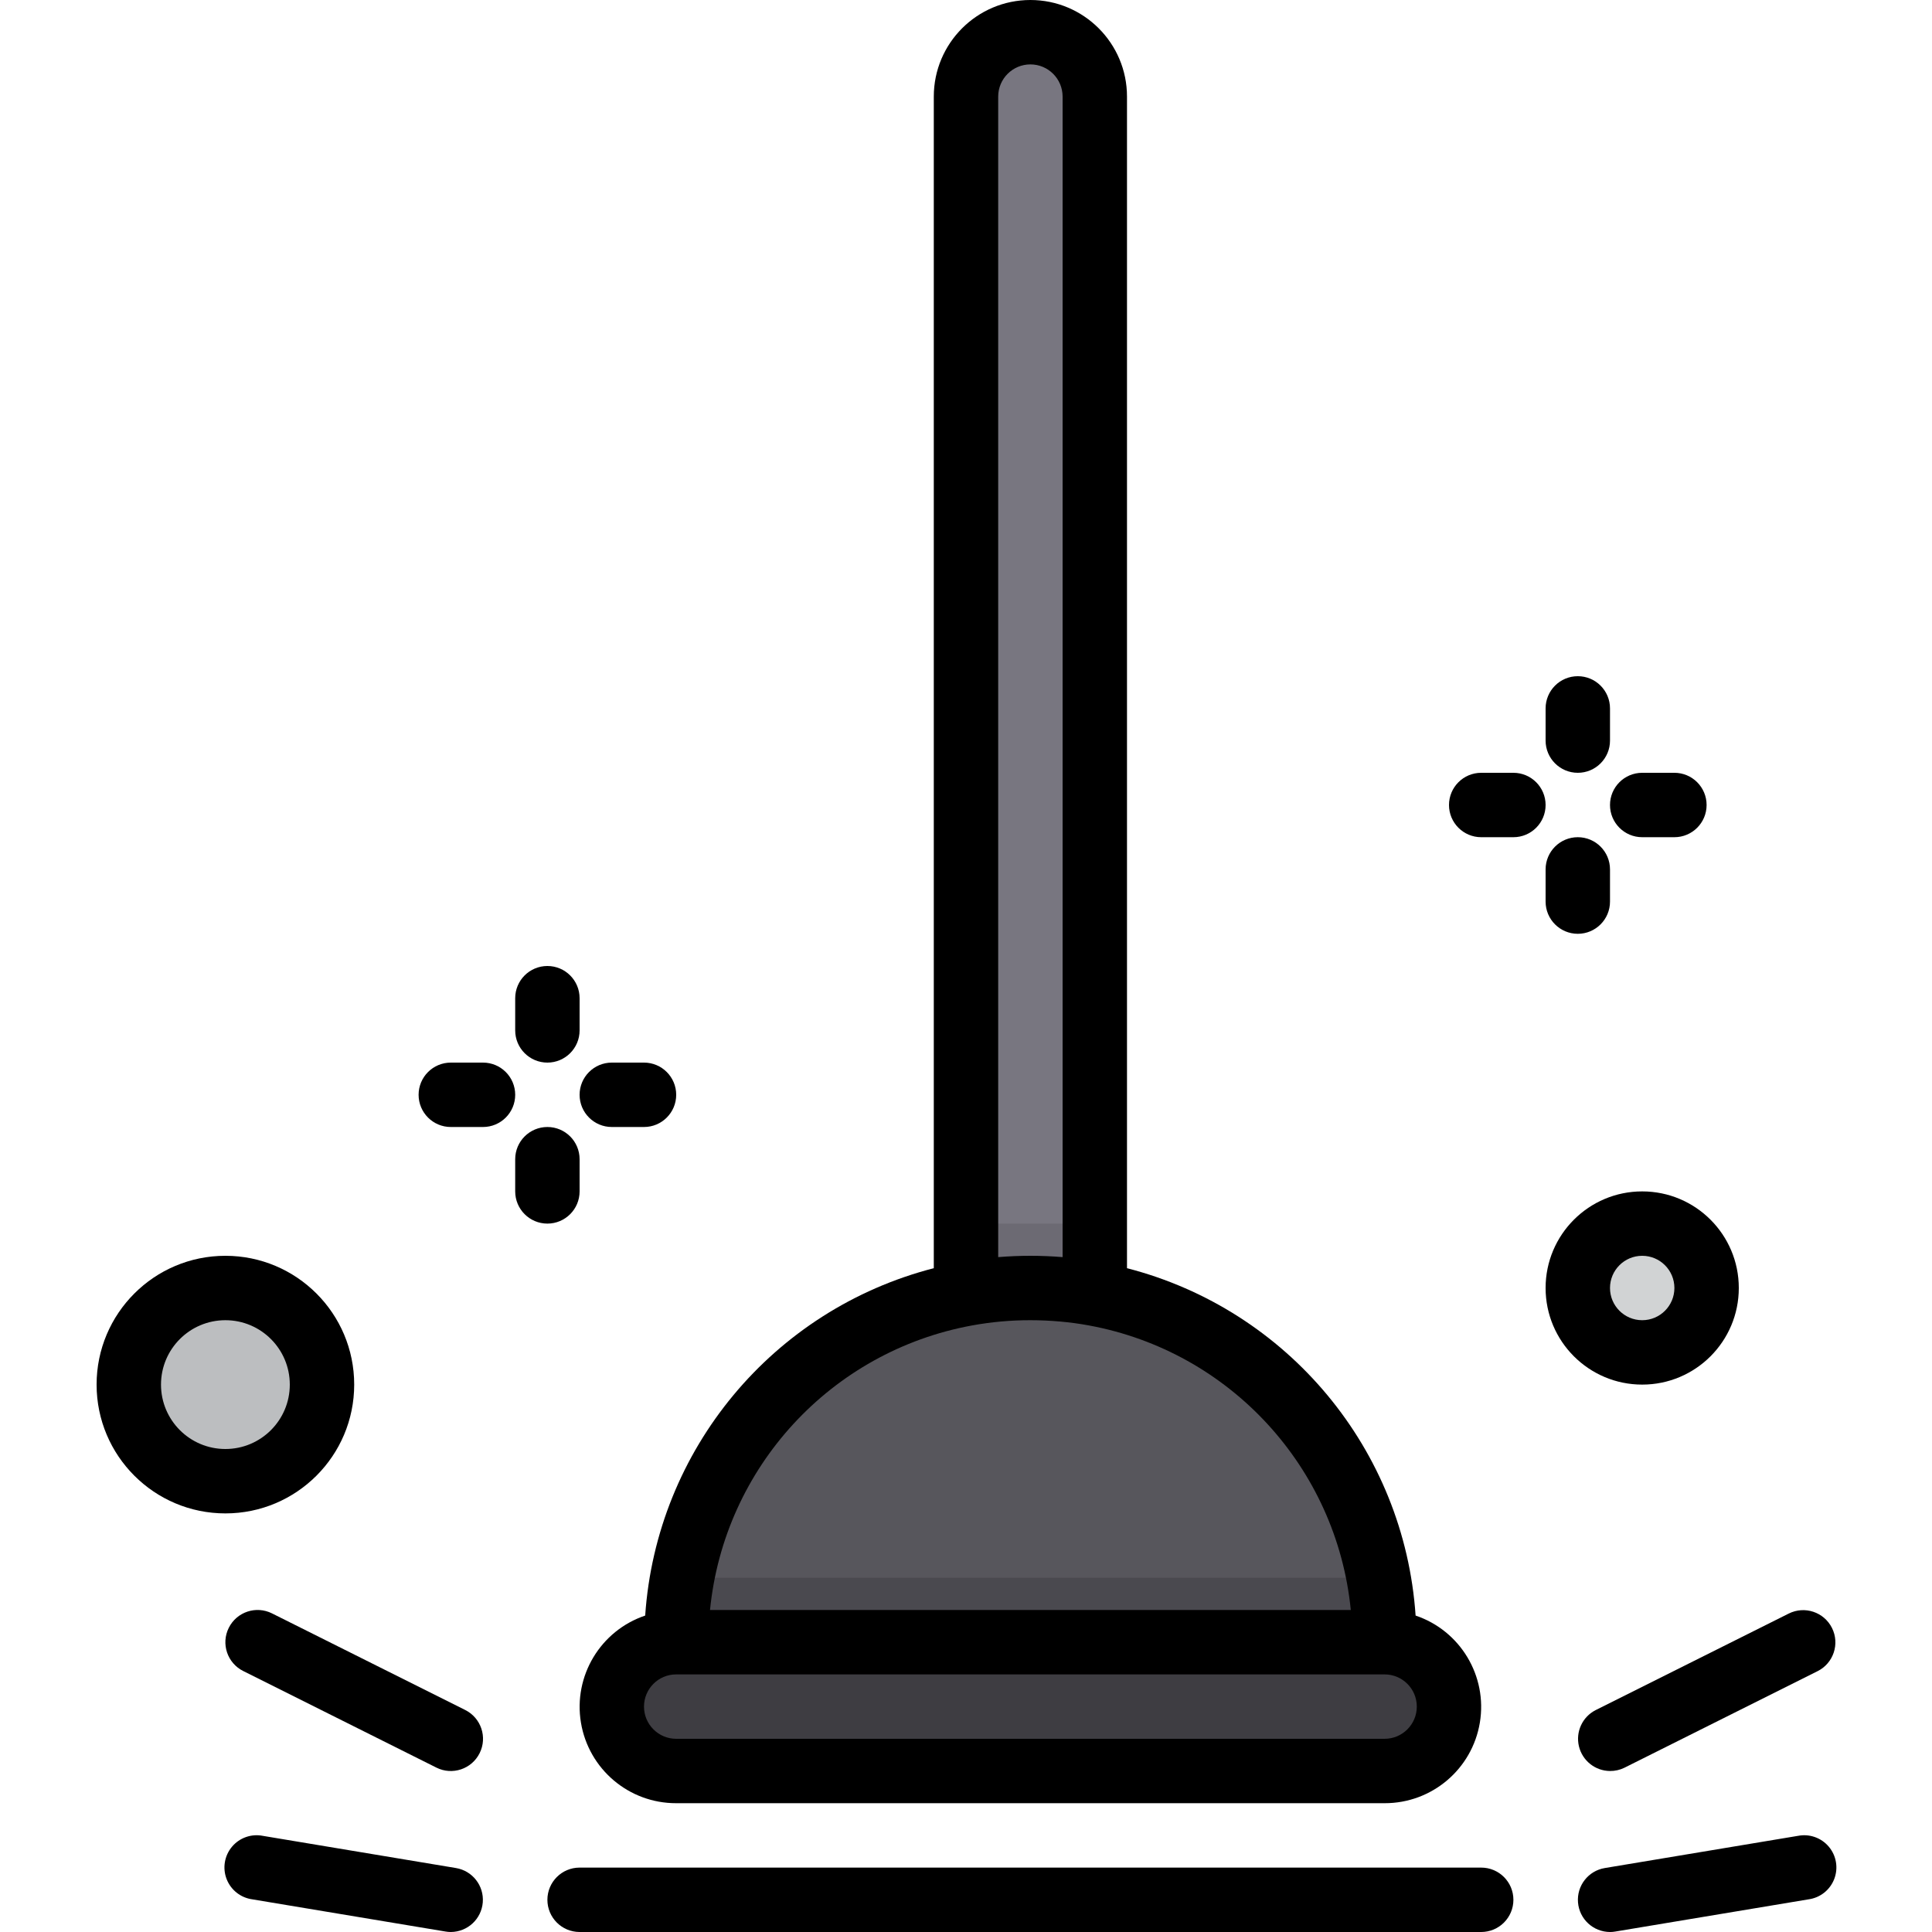 <svg height="480pt" viewBox="-24 0 480 480" width="480pt" xmlns="http://www.w3.org/2000/svg"><path d="m248 321.441v-297.441c0-8.836-7.164-16-16-16s-16 7.164-16 16v297.441c10.582-1.922 21.418-1.922 32 0zm0 0" fill="#787680"/><path d="m400 320c0 8.836-7.164 16-16 16s-16-7.164-16-16 7.164-16 16-16 16 7.164 16 16zm0 0" fill="#d1d3d4"/><path d="m56 344c0 13.254-10.746 24-24 24s-24-10.746-24-24 10.746-24 24-24 24 10.746 24 24zm0 0" fill="#bcbec0"/><path d="m216 304h32v32h-32zm0 0" fill="#6c6a73"/><path d="m144 440h176c8.836 0 16-7.164 16-16s-7.164-16-16-16h-176c-8.836 0-16 7.164-16 16s7.164 16 16 16zm0 0" fill="#3e3d42"/><path d="m320 408h-176c0-48.602 39.398-88 88-88s88 39.398 88 88zm0 0" fill="#57565c"/><path d="m320 408h-176c-.008-5.367.473-10.723 1.441-16h173.117c.969 5.277 1.449 10.633 1.441 16zm0 0" fill="#4a494f"/><path d="m136.297 401.383c-11.117 3.75-17.879 15.008-15.965 26.586 1.914 11.574 11.934 20.059 23.668 20.031h176c11.734.027 21.754-8.457 23.668-20.031 1.914-11.578-4.848-22.836-15.965-26.586-2.801-41.215-31.699-75.996-71.703-86.305v-291.078c0-13.254-10.746-24-24-24s-24 10.746-24 24v291.078c-40.004 10.312-68.898 45.094-71.703 86.305zm183.703 30.617h-176c-4.418 0-8-3.582-8-8s3.582-8 8-8h176c4.418 0 8 3.582 8 8s-3.582 8-8 8zm-96-408c0-4.418 3.582-8 8-8s8 3.582 8 8v288.328c-2.648-.215-5.32-.328-8-.328s-5.352.113-8 .328zm-6.543 305.312c4.797-.879 9.664-1.32 14.543-1.312 2.457 0 4.922.113 7.352.328 2.434.215 4.84.535 7.199.977 35.012 6.441 61.539 35.27 65.051 70.695h-159.203c3.516-35.426 30.047-64.25 65.059-70.688zm0 0"/><path d="m344 464h-224c-4.418 0-8 3.582-8 8s3.582 8 8 8h224c4.418 0 8-3.582 8-8s-3.582-8-8-8zm0 0"/><path d="m422.688 456.113-48 8c-4.098.691-6.98 4.406-6.637 8.547.34 4.141 3.793 7.328 7.949 7.34.441.004.883-.035 1.32-.113l48-8c2.891-.391 5.336-2.324 6.387-5.043s.539-5.793-1.336-8.027-4.816-3.27-7.676-2.703zm0 0"/><path d="m376 440c1.234.012 2.457-.262 3.566-.801l48-24c3.957-1.973 5.562-6.781 3.586-10.734-1.977-3.957-6.781-5.559-10.734-3.586l-48 24c-3.281 1.68-4.988 5.383-4.141 8.965.852 3.586 4.039 6.129 7.723 6.156zm0 0"/><path d="m89.312 464.113-48-8c-2.859-.566-5.801.469-7.676 2.703s-2.387 5.309-1.336 8.027 3.496 4.652 6.387 5.043l48 8c.434.078.871.113 1.312.113 4.152-.016 7.605-3.207 7.945-7.344.34-4.141-2.547-7.852-6.641-8.543zm0 0"/><path d="m91.574 424.84-48-24c-3.953-1.977-8.758-.371-10.734 3.586-1.977 3.953-.371 8.758 3.586 10.734l48 24c3.953 1.977 8.758.371 10.734-3.586 1.977-3.953.371-8.758-3.586-10.734zm0 0"/><path d="m112 264c4.418 0 8-3.582 8-8v-8c0-4.418-3.582-8-8-8s-8 3.582-8 8v8c0 4.418 3.582 8 8 8zm0 0"/><path d="m96 264h-8c-4.418 0-8 3.582-8 8s3.582 8 8 8h8c4.418 0 8-3.582 8-8s-3.582-8-8-8zm0 0"/><path d="m120 296v-8c0-4.418-3.582-8-8-8s-8 3.582-8 8v8c0 4.418 3.582 8 8 8s8-3.582 8-8zm0 0"/><path d="m128 280h8c4.418 0 8-3.582 8-8s-3.582-8-8-8h-8c-4.418 0-8 3.582-8 8s3.582 8 8 8zm0 0"/><path d="m368 192c4.418 0 8-3.582 8-8v-8c0-4.418-3.582-8-8-8s-8 3.582-8 8v8c0 4.418 3.582 8 8 8zm0 0"/><path d="m352 192h-8c-4.418 0-8 3.582-8 8s3.582 8 8 8h8c4.418 0 8-3.582 8-8s-3.582-8-8-8zm0 0"/><path d="m368 208c-4.418 0-8 3.582-8 8v8c0 4.418 3.582 8 8 8s8-3.582 8-8v-8c0-4.418-3.582-8-8-8zm0 0"/><path d="m384 208h8c4.418 0 8-3.582 8-8s-3.582-8-8-8h-8c-4.418 0-8 3.582-8 8s3.582 8 8 8zm0 0"/><path d="m408 320c0-13.254-10.746-24-24-24s-24 10.746-24 24 10.746 24 24 24 24-10.746 24-24zm-32 0c0-4.418 3.582-8 8-8s8 3.582 8 8-3.582 8-8 8-8-3.582-8-8zm0 0"/><path d="m64 344c0-17.672-14.328-32-32-32s-32 14.328-32 32 14.328 32 32 32 32-14.328 32-32zm-32 16c-8.836 0-16-7.164-16-16s7.164-16 16-16 16 7.164 16 16-7.164 16-16 16zm0 0"/></svg>